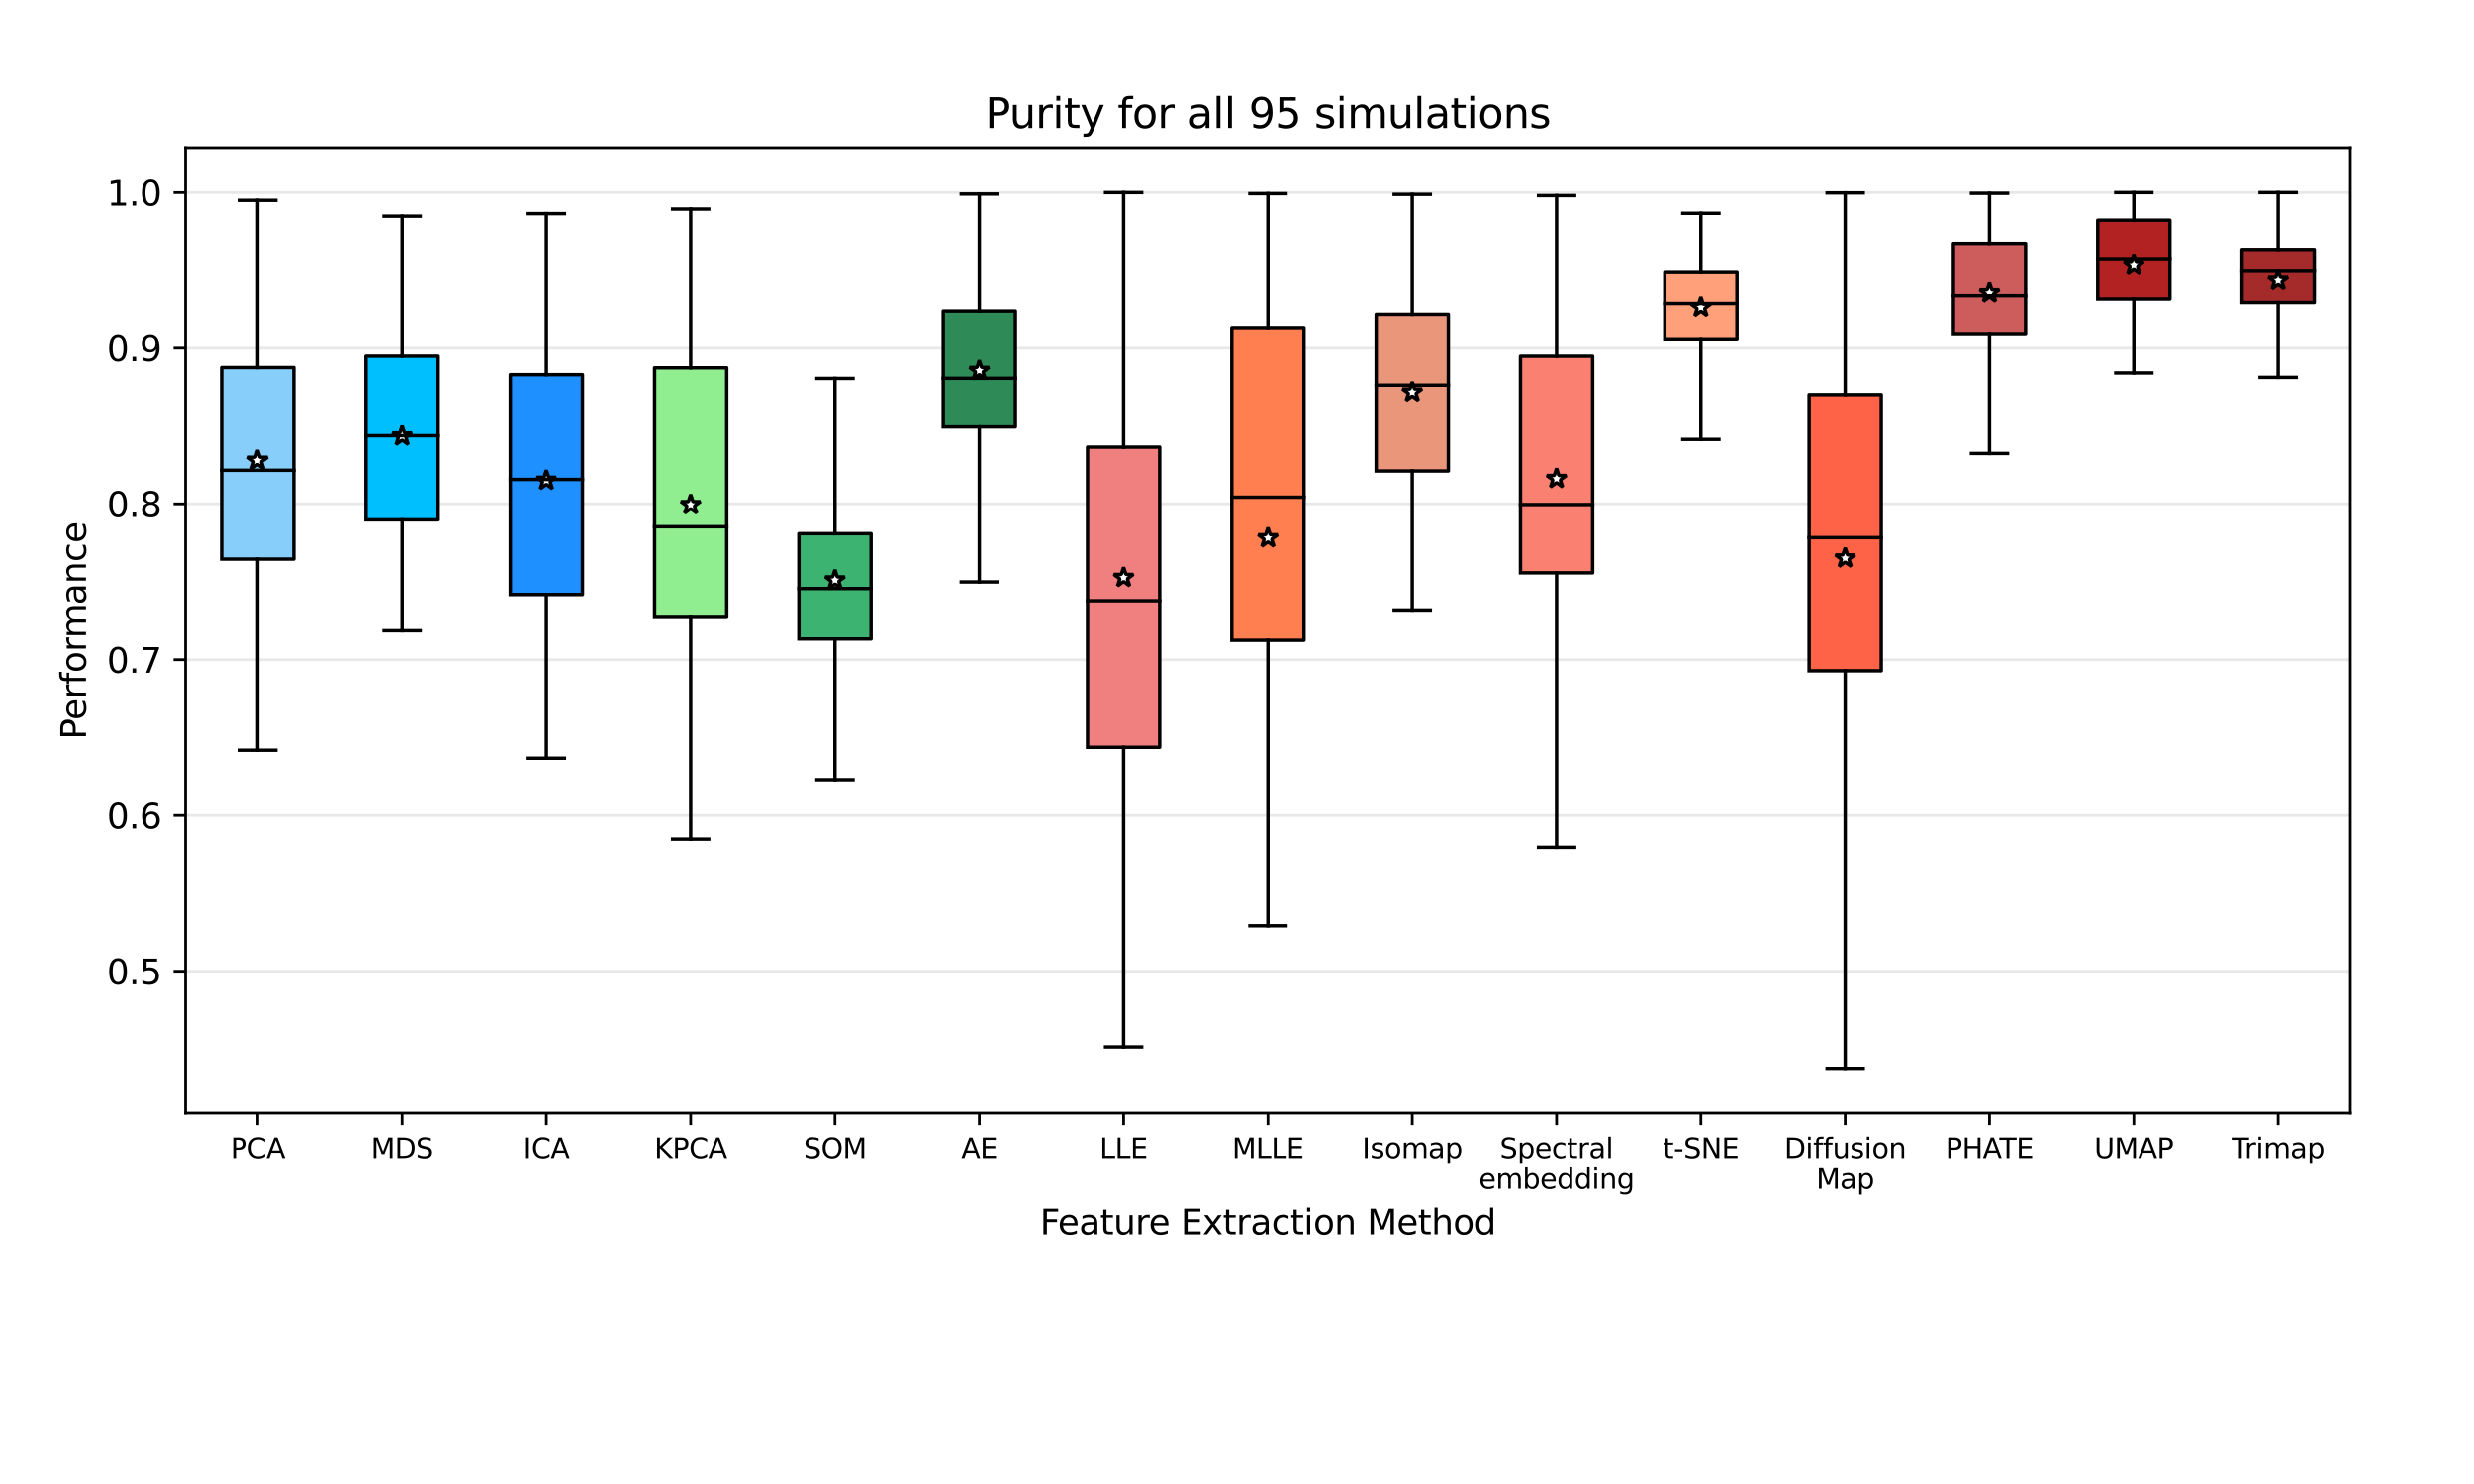 <?xml version="1.0" encoding="utf-8" standalone="no"?>
<!DOCTYPE svg PUBLIC "-//W3C//DTD SVG 1.1//EN"
  "http://www.w3.org/Graphics/SVG/1.1/DTD/svg11.dtd">
<svg xmlns:xlink="http://www.w3.org/1999/xlink" width="720pt" height="432pt" viewBox="0 0 720 432" xmlns="http://www.w3.org/2000/svg" version="1.1">
 <defs>
  <style type="text/css">*{stroke-linejoin: round; stroke-linecap: butt}</style>
 </defs>
 <g id="figure_1">
  <g id="patch_1">
   <path d="M 0 432 
L 720 432 
L 720 0 
L 0 0 
z
" style="fill: #ffffff"/>
  </g>
  <g id="axes_1">
   <g id="patch_2">
    <path d="M 54 324 
L 684 324 
L 684 43.2 
L 54 43.2 
z
" style="fill: #ffffff"/>
   </g>
   <g id="matplotlib.axis_1">
    <g id="xtick_1">
     <g id="line2d_1">
      <defs>
       <path id="m25cf97c98c" d="M 0 0 
L 0 3.5 
" style="stroke: #000000; stroke-width: 0.8"/>
      </defs>
      <g>
       <use xlink:href="#m25cf97c98c" x="75" y="324" style="stroke: #000000; stroke-width: 0.8"/>
      </g>
     </g>
     <g id="text_1">
      <!-- PCA -->
      <g transform="translate(67.059 337.079) scale(0.08 -0.08)">
       <defs>
        <path id="DejaVuSans-50" d="M 1259 4147 
L 1259 2394 
L 2053 2394 
Q 2494 2394 2734 2622 
Q 2975 2850 2975 3272 
Q 2975 3691 2734 3919 
Q 2494 4147 2053 4147 
L 1259 4147 
z
M 628 4666 
L 2053 4666 
Q 2838 4666 3239 4311 
Q 3641 3956 3641 3272 
Q 3641 2581 3239 2228 
Q 2838 1875 2053 1875 
L 1259 1875 
L 1259 0 
L 628 0 
L 628 4666 
z
" transform="scale(0.016)"/>
        <path id="DejaVuSans-43" d="M 4122 4306 
L 4122 3641 
Q 3803 3938 3442 4084 
Q 3081 4231 2675 4231 
Q 1875 4231 1450 3742 
Q 1025 3253 1025 2328 
Q 1025 1406 1450 917 
Q 1875 428 2675 428 
Q 3081 428 3442 575 
Q 3803 722 4122 1019 
L 4122 359 
Q 3791 134 3420 21 
Q 3050 -91 2638 -91 
Q 1578 -91 968 557 
Q 359 1206 359 2328 
Q 359 3453 968 4101 
Q 1578 4750 2638 4750 
Q 3056 4750 3426 4639 
Q 3797 4528 4122 4306 
z
" transform="scale(0.016)"/>
        <path id="DejaVuSans-41" d="M 2188 4044 
L 1331 1722 
L 3047 1722 
L 2188 4044 
z
M 1831 4666 
L 2547 4666 
L 4325 0 
L 3669 0 
L 3244 1197 
L 1141 1197 
L 716 0 
L 50 0 
L 1831 4666 
z
" transform="scale(0.016)"/>
       </defs>
       <use xlink:href="#DejaVuSans-50"/>
       <use xlink:href="#DejaVuSans-43" x="60.303"/>
       <use xlink:href="#DejaVuSans-41" x="130.127"/>
      </g>
     </g>
    </g>
    <g id="xtick_2">
     <g id="line2d_2">
      <g>
       <use xlink:href="#m25cf97c98c" x="117" y="324" style="stroke: #000000; stroke-width: 0.8"/>
      </g>
     </g>
     <g id="text_2">
      <!-- MDS -->
      <g transform="translate(107.929 337.079) scale(0.08 -0.08)">
       <defs>
        <path id="DejaVuSans-4d" d="M 628 4666 
L 1569 4666 
L 2759 1491 
L 3956 4666 
L 4897 4666 
L 4897 0 
L 4281 0 
L 4281 4097 
L 3078 897 
L 2444 897 
L 1241 4097 
L 1241 0 
L 628 0 
L 628 4666 
z
" transform="scale(0.016)"/>
        <path id="DejaVuSans-44" d="M 1259 4147 
L 1259 519 
L 2022 519 
Q 2988 519 3436 956 
Q 3884 1394 3884 2338 
Q 3884 3275 3436 3711 
Q 2988 4147 2022 4147 
L 1259 4147 
z
M 628 4666 
L 1925 4666 
Q 3281 4666 3915 4102 
Q 4550 3538 4550 2338 
Q 4550 1131 3912 565 
Q 3275 0 1925 0 
L 628 0 
L 628 4666 
z
" transform="scale(0.016)"/>
        <path id="DejaVuSans-53" d="M 3425 4513 
L 3425 3897 
Q 3066 4069 2747 4153 
Q 2428 4238 2131 4238 
Q 1616 4238 1336 4038 
Q 1056 3838 1056 3469 
Q 1056 3159 1242 3001 
Q 1428 2844 1947 2747 
L 2328 2669 
Q 3034 2534 3370 2195 
Q 3706 1856 3706 1288 
Q 3706 609 3251 259 
Q 2797 -91 1919 -91 
Q 1588 -91 1214 -16 
Q 841 59 441 206 
L 441 856 
Q 825 641 1194 531 
Q 1563 422 1919 422 
Q 2459 422 2753 634 
Q 3047 847 3047 1241 
Q 3047 1584 2836 1778 
Q 2625 1972 2144 2069 
L 1759 2144 
Q 1053 2284 737 2584 
Q 422 2884 422 3419 
Q 422 4038 858 4394 
Q 1294 4750 2059 4750 
Q 2388 4750 2728 4690 
Q 3069 4631 3425 4513 
z
" transform="scale(0.016)"/>
       </defs>
       <use xlink:href="#DejaVuSans-4d"/>
       <use xlink:href="#DejaVuSans-44" x="86.279"/>
       <use xlink:href="#DejaVuSans-53" x="163.281"/>
      </g>
     </g>
    </g>
    <g id="xtick_3">
     <g id="line2d_3">
      <g>
       <use xlink:href="#m25cf97c98c" x="159" y="324" style="stroke: #000000; stroke-width: 0.8"/>
      </g>
     </g>
     <g id="text_3">
      <!-- ICA -->
      <g transform="translate(152.291 337.079) scale(0.08 -0.08)">
       <defs>
        <path id="DejaVuSans-49" d="M 628 4666 
L 1259 4666 
L 1259 0 
L 628 0 
L 628 4666 
z
" transform="scale(0.016)"/>
       </defs>
       <use xlink:href="#DejaVuSans-49"/>
       <use xlink:href="#DejaVuSans-43" x="29.492"/>
       <use xlink:href="#DejaVuSans-41" x="99.316"/>
      </g>
     </g>
    </g>
    <g id="xtick_4">
     <g id="line2d_4">
      <g>
       <use xlink:href="#m25cf97c98c" x="201" y="324" style="stroke: #000000; stroke-width: 0.8"/>
      </g>
     </g>
     <g id="text_4">
      <!-- KPCA -->
      <g transform="translate(190.436 337.079) scale(0.08 -0.08)">
       <defs>
        <path id="DejaVuSans-4b" d="M 628 4666 
L 1259 4666 
L 1259 2694 
L 3353 4666 
L 4166 4666 
L 1850 2491 
L 4331 0 
L 3500 0 
L 1259 2247 
L 1259 0 
L 628 0 
L 628 4666 
z
" transform="scale(0.016)"/>
       </defs>
       <use xlink:href="#DejaVuSans-4b"/>
       <use xlink:href="#DejaVuSans-50" x="65.576"/>
       <use xlink:href="#DejaVuSans-43" x="125.879"/>
       <use xlink:href="#DejaVuSans-41" x="195.703"/>
      </g>
     </g>
    </g>
    <g id="xtick_5">
     <g id="line2d_5">
      <g>
       <use xlink:href="#m25cf97c98c" x="243" y="324" style="stroke: #000000; stroke-width: 0.8"/>
      </g>
     </g>
     <g id="text_5">
      <!-- SOM -->
      <g transform="translate(233.861 337.079) scale(0.08 -0.08)">
       <defs>
        <path id="DejaVuSans-4f" d="M 2522 4238 
Q 1834 4238 1429 3725 
Q 1025 3213 1025 2328 
Q 1025 1447 1429 934 
Q 1834 422 2522 422 
Q 3209 422 3611 934 
Q 4013 1447 4013 2328 
Q 4013 3213 3611 3725 
Q 3209 4238 2522 4238 
z
M 2522 4750 
Q 3503 4750 4090 4092 
Q 4678 3434 4678 2328 
Q 4678 1225 4090 567 
Q 3503 -91 2522 -91 
Q 1538 -91 948 565 
Q 359 1222 359 2328 
Q 359 3434 948 4092 
Q 1538 4750 2522 4750 
z
" transform="scale(0.016)"/>
       </defs>
       <use xlink:href="#DejaVuSans-53"/>
       <use xlink:href="#DejaVuSans-4f" x="63.477"/>
       <use xlink:href="#DejaVuSans-4d" x="142.188"/>
      </g>
     </g>
    </g>
    <g id="xtick_6">
     <g id="line2d_6">
      <g>
       <use xlink:href="#m25cf97c98c" x="285" y="324" style="stroke: #000000; stroke-width: 0.8"/>
      </g>
     </g>
     <g id="text_6">
      <!-- AE -->
      <g transform="translate(279.736 337.079) scale(0.08 -0.08)">
       <defs>
        <path id="DejaVuSans-45" d="M 628 4666 
L 3578 4666 
L 3578 4134 
L 1259 4134 
L 1259 2753 
L 3481 2753 
L 3481 2222 
L 1259 2222 
L 1259 531 
L 3634 531 
L 3634 0 
L 628 0 
L 628 4666 
z
" transform="scale(0.016)"/>
       </defs>
       <use xlink:href="#DejaVuSans-41"/>
       <use xlink:href="#DejaVuSans-45" x="68.408"/>
      </g>
     </g>
    </g>
    <g id="xtick_7">
     <g id="line2d_7">
      <g>
       <use xlink:href="#m25cf97c98c" x="327" y="324" style="stroke: #000000; stroke-width: 0.8"/>
      </g>
     </g>
     <g id="text_7">
      <!-- LLE -->
      <g transform="translate(320.015 337.079) scale(0.08 -0.08)">
       <defs>
        <path id="DejaVuSans-4c" d="M 628 4666 
L 1259 4666 
L 1259 531 
L 3531 531 
L 3531 0 
L 628 0 
L 628 4666 
z
" transform="scale(0.016)"/>
       </defs>
       <use xlink:href="#DejaVuSans-4c"/>
       <use xlink:href="#DejaVuSans-4c" x="55.713"/>
       <use xlink:href="#DejaVuSans-45" x="111.426"/>
      </g>
     </g>
    </g>
    <g id="xtick_8">
     <g id="line2d_8">
      <g>
       <use xlink:href="#m25cf97c98c" x="369" y="324" style="stroke: #000000; stroke-width: 0.8"/>
      </g>
     </g>
     <g id="text_8">
      <!-- MLLE -->
      <g transform="translate(358.564 337.079) scale(0.08 -0.08)">
       <use xlink:href="#DejaVuSans-4d"/>
       <use xlink:href="#DejaVuSans-4c" x="86.279"/>
       <use xlink:href="#DejaVuSans-4c" x="141.992"/>
       <use xlink:href="#DejaVuSans-45" x="197.705"/>
      </g>
     </g>
    </g>
    <g id="xtick_9">
     <g id="line2d_9">
      <g>
       <use xlink:href="#m25cf97c98c" x="411" y="324" style="stroke: #000000; stroke-width: 0.8"/>
      </g>
     </g>
     <g id="text_9">
      <!-- Isomap -->
      <g transform="translate(396.402 337.079) scale(0.08 -0.08)">
       <defs>
        <path id="DejaVuSans-73" d="M 2834 3397 
L 2834 2853 
Q 2591 2978 2328 3040 
Q 2066 3103 1784 3103 
Q 1356 3103 1142 2972 
Q 928 2841 928 2578 
Q 928 2378 1081 2264 
Q 1234 2150 1697 2047 
L 1894 2003 
Q 2506 1872 2764 1633 
Q 3022 1394 3022 966 
Q 3022 478 2636 193 
Q 2250 -91 1575 -91 
Q 1294 -91 989 -36 
Q 684 19 347 128 
L 347 722 
Q 666 556 975 473 
Q 1284 391 1588 391 
Q 1994 391 2212 530 
Q 2431 669 2431 922 
Q 2431 1156 2273 1281 
Q 2116 1406 1581 1522 
L 1381 1569 
Q 847 1681 609 1914 
Q 372 2147 372 2553 
Q 372 3047 722 3315 
Q 1072 3584 1716 3584 
Q 2034 3584 2315 3537 
Q 2597 3491 2834 3397 
z
" transform="scale(0.016)"/>
        <path id="DejaVuSans-6f" d="M 1959 3097 
Q 1497 3097 1228 2736 
Q 959 2375 959 1747 
Q 959 1119 1226 758 
Q 1494 397 1959 397 
Q 2419 397 2687 759 
Q 2956 1122 2956 1747 
Q 2956 2369 2687 2733 
Q 2419 3097 1959 3097 
z
M 1959 3584 
Q 2709 3584 3137 3096 
Q 3566 2609 3566 1747 
Q 3566 888 3137 398 
Q 2709 -91 1959 -91 
Q 1206 -91 779 398 
Q 353 888 353 1747 
Q 353 2609 779 3096 
Q 1206 3584 1959 3584 
z
" transform="scale(0.016)"/>
        <path id="DejaVuSans-6d" d="M 3328 2828 
Q 3544 3216 3844 3400 
Q 4144 3584 4550 3584 
Q 5097 3584 5394 3201 
Q 5691 2819 5691 2113 
L 5691 0 
L 5113 0 
L 5113 2094 
Q 5113 2597 4934 2840 
Q 4756 3084 4391 3084 
Q 3944 3084 3684 2787 
Q 3425 2491 3425 1978 
L 3425 0 
L 2847 0 
L 2847 2094 
Q 2847 2600 2669 2842 
Q 2491 3084 2119 3084 
Q 1678 3084 1418 2786 
Q 1159 2488 1159 1978 
L 1159 0 
L 581 0 
L 581 3500 
L 1159 3500 
L 1159 2956 
Q 1356 3278 1631 3431 
Q 1906 3584 2284 3584 
Q 2666 3584 2933 3390 
Q 3200 3197 3328 2828 
z
" transform="scale(0.016)"/>
        <path id="DejaVuSans-61" d="M 2194 1759 
Q 1497 1759 1228 1600 
Q 959 1441 959 1056 
Q 959 750 1161 570 
Q 1363 391 1709 391 
Q 2188 391 2477 730 
Q 2766 1069 2766 1631 
L 2766 1759 
L 2194 1759 
z
M 3341 1997 
L 3341 0 
L 2766 0 
L 2766 531 
Q 2569 213 2275 61 
Q 1981 -91 1556 -91 
Q 1019 -91 701 211 
Q 384 513 384 1019 
Q 384 1609 779 1909 
Q 1175 2209 1959 2209 
L 2766 2209 
L 2766 2266 
Q 2766 2663 2505 2880 
Q 2244 3097 1772 3097 
Q 1472 3097 1187 3025 
Q 903 2953 641 2809 
L 641 3341 
Q 956 3463 1253 3523 
Q 1550 3584 1831 3584 
Q 2591 3584 2966 3190 
Q 3341 2797 3341 1997 
z
" transform="scale(0.016)"/>
        <path id="DejaVuSans-70" d="M 1159 525 
L 1159 -1331 
L 581 -1331 
L 581 3500 
L 1159 3500 
L 1159 2969 
Q 1341 3281 1617 3432 
Q 1894 3584 2278 3584 
Q 2916 3584 3314 3078 
Q 3713 2572 3713 1747 
Q 3713 922 3314 415 
Q 2916 -91 2278 -91 
Q 1894 -91 1617 61 
Q 1341 213 1159 525 
z
M 3116 1747 
Q 3116 2381 2855 2742 
Q 2594 3103 2138 3103 
Q 1681 3103 1420 2742 
Q 1159 2381 1159 1747 
Q 1159 1113 1420 752 
Q 1681 391 2138 391 
Q 2594 391 2855 752 
Q 3116 1113 3116 1747 
z
" transform="scale(0.016)"/>
       </defs>
       <use xlink:href="#DejaVuSans-49"/>
       <use xlink:href="#DejaVuSans-73" x="29.492"/>
       <use xlink:href="#DejaVuSans-6f" x="81.592"/>
       <use xlink:href="#DejaVuSans-6d" x="142.773"/>
       <use xlink:href="#DejaVuSans-61" x="240.186"/>
       <use xlink:href="#DejaVuSans-70" x="301.465"/>
      </g>
     </g>
    </g>
    <g id="xtick_10">
     <g id="line2d_10">
      <g>
       <use xlink:href="#m25cf97c98c" x="453" y="324" style="stroke: #000000; stroke-width: 0.8"/>
      </g>
     </g>
     <g id="text_10">
      <!-- Spectral -->
      <g transform="translate(436.486 337.079) scale(0.08 -0.08)">
       <defs>
        <path id="DejaVuSans-65" d="M 3597 1894 
L 3597 1613 
L 953 1613 
Q 991 1019 1311 708 
Q 1631 397 2203 397 
Q 2534 397 2845 478 
Q 3156 559 3463 722 
L 3463 178 
Q 3153 47 2828 -22 
Q 2503 -91 2169 -91 
Q 1331 -91 842 396 
Q 353 884 353 1716 
Q 353 2575 817 3079 
Q 1281 3584 2069 3584 
Q 2775 3584 3186 3129 
Q 3597 2675 3597 1894 
z
M 3022 2063 
Q 3016 2534 2758 2815 
Q 2500 3097 2075 3097 
Q 1594 3097 1305 2825 
Q 1016 2553 972 2059 
L 3022 2063 
z
" transform="scale(0.016)"/>
        <path id="DejaVuSans-63" d="M 3122 3366 
L 3122 2828 
Q 2878 2963 2633 3030 
Q 2388 3097 2138 3097 
Q 1578 3097 1268 2742 
Q 959 2388 959 1747 
Q 959 1106 1268 751 
Q 1578 397 2138 397 
Q 2388 397 2633 464 
Q 2878 531 3122 666 
L 3122 134 
Q 2881 22 2623 -34 
Q 2366 -91 2075 -91 
Q 1284 -91 818 406 
Q 353 903 353 1747 
Q 353 2603 823 3093 
Q 1294 3584 2113 3584 
Q 2378 3584 2631 3529 
Q 2884 3475 3122 3366 
z
" transform="scale(0.016)"/>
        <path id="DejaVuSans-74" d="M 1172 4494 
L 1172 3500 
L 2356 3500 
L 2356 3053 
L 1172 3053 
L 1172 1153 
Q 1172 725 1289 603 
Q 1406 481 1766 481 
L 2356 481 
L 2356 0 
L 1766 0 
Q 1100 0 847 248 
Q 594 497 594 1153 
L 594 3053 
L 172 3053 
L 172 3500 
L 594 3500 
L 594 4494 
L 1172 4494 
z
" transform="scale(0.016)"/>
        <path id="DejaVuSans-72" d="M 2631 2963 
Q 2534 3019 2420 3045 
Q 2306 3072 2169 3072 
Q 1681 3072 1420 2755 
Q 1159 2438 1159 1844 
L 1159 0 
L 581 0 
L 581 3500 
L 1159 3500 
L 1159 2956 
Q 1341 3275 1631 3429 
Q 1922 3584 2338 3584 
Q 2397 3584 2469 3576 
Q 2541 3569 2628 3553 
L 2631 2963 
z
" transform="scale(0.016)"/>
        <path id="DejaVuSans-6c" d="M 603 4863 
L 1178 4863 
L 1178 0 
L 603 0 
L 603 4863 
z
" transform="scale(0.016)"/>
       </defs>
       <use xlink:href="#DejaVuSans-53"/>
       <use xlink:href="#DejaVuSans-70" x="63.477"/>
       <use xlink:href="#DejaVuSans-65" x="126.953"/>
       <use xlink:href="#DejaVuSans-63" x="188.477"/>
       <use xlink:href="#DejaVuSans-74" x="243.457"/>
       <use xlink:href="#DejaVuSans-72" x="282.666"/>
       <use xlink:href="#DejaVuSans-61" x="323.779"/>
       <use xlink:href="#DejaVuSans-6c" x="385.059"/>
      </g>
      <!-- embedding -->
      <g transform="translate(430.377 346.037) scale(0.08 -0.08)">
       <defs>
        <path id="DejaVuSans-62" d="M 3116 1747 
Q 3116 2381 2855 2742 
Q 2594 3103 2138 3103 
Q 1681 3103 1420 2742 
Q 1159 2381 1159 1747 
Q 1159 1113 1420 752 
Q 1681 391 2138 391 
Q 2594 391 2855 752 
Q 3116 1113 3116 1747 
z
M 1159 2969 
Q 1341 3281 1617 3432 
Q 1894 3584 2278 3584 
Q 2916 3584 3314 3078 
Q 3713 2572 3713 1747 
Q 3713 922 3314 415 
Q 2916 -91 2278 -91 
Q 1894 -91 1617 61 
Q 1341 213 1159 525 
L 1159 0 
L 581 0 
L 581 4863 
L 1159 4863 
L 1159 2969 
z
" transform="scale(0.016)"/>
        <path id="DejaVuSans-64" d="M 2906 2969 
L 2906 4863 
L 3481 4863 
L 3481 0 
L 2906 0 
L 2906 525 
Q 2725 213 2448 61 
Q 2172 -91 1784 -91 
Q 1150 -91 751 415 
Q 353 922 353 1747 
Q 353 2572 751 3078 
Q 1150 3584 1784 3584 
Q 2172 3584 2448 3432 
Q 2725 3281 2906 2969 
z
M 947 1747 
Q 947 1113 1208 752 
Q 1469 391 1925 391 
Q 2381 391 2643 752 
Q 2906 1113 2906 1747 
Q 2906 2381 2643 2742 
Q 2381 3103 1925 3103 
Q 1469 3103 1208 2742 
Q 947 2381 947 1747 
z
" transform="scale(0.016)"/>
        <path id="DejaVuSans-69" d="M 603 3500 
L 1178 3500 
L 1178 0 
L 603 0 
L 603 3500 
z
M 603 4863 
L 1178 4863 
L 1178 4134 
L 603 4134 
L 603 4863 
z
" transform="scale(0.016)"/>
        <path id="DejaVuSans-6e" d="M 3513 2113 
L 3513 0 
L 2938 0 
L 2938 2094 
Q 2938 2591 2744 2837 
Q 2550 3084 2163 3084 
Q 1697 3084 1428 2787 
Q 1159 2491 1159 1978 
L 1159 0 
L 581 0 
L 581 3500 
L 1159 3500 
L 1159 2956 
Q 1366 3272 1645 3428 
Q 1925 3584 2291 3584 
Q 2894 3584 3203 3211 
Q 3513 2838 3513 2113 
z
" transform="scale(0.016)"/>
        <path id="DejaVuSans-67" d="M 2906 1791 
Q 2906 2416 2648 2759 
Q 2391 3103 1925 3103 
Q 1463 3103 1205 2759 
Q 947 2416 947 1791 
Q 947 1169 1205 825 
Q 1463 481 1925 481 
Q 2391 481 2648 825 
Q 2906 1169 2906 1791 
z
M 3481 434 
Q 3481 -459 3084 -895 
Q 2688 -1331 1869 -1331 
Q 1566 -1331 1297 -1286 
Q 1028 -1241 775 -1147 
L 775 -588 
Q 1028 -725 1275 -790 
Q 1522 -856 1778 -856 
Q 2344 -856 2625 -561 
Q 2906 -266 2906 331 
L 2906 616 
Q 2728 306 2450 153 
Q 2172 0 1784 0 
Q 1141 0 747 490 
Q 353 981 353 1791 
Q 353 2603 747 3093 
Q 1141 3584 1784 3584 
Q 2172 3584 2450 3431 
Q 2728 3278 2906 2969 
L 2906 3500 
L 3481 3500 
L 3481 434 
z
" transform="scale(0.016)"/>
       </defs>
       <use xlink:href="#DejaVuSans-65"/>
       <use xlink:href="#DejaVuSans-6d" x="61.523"/>
       <use xlink:href="#DejaVuSans-62" x="158.936"/>
       <use xlink:href="#DejaVuSans-65" x="222.412"/>
       <use xlink:href="#DejaVuSans-64" x="283.936"/>
       <use xlink:href="#DejaVuSans-64" x="347.412"/>
       <use xlink:href="#DejaVuSans-69" x="410.889"/>
       <use xlink:href="#DejaVuSans-6e" x="438.672"/>
       <use xlink:href="#DejaVuSans-67" x="502.051"/>
      </g>
     </g>
    </g>
    <g id="xtick_11">
     <g id="line2d_11">
      <g>
       <use xlink:href="#m25cf97c98c" x="495" y="324" style="stroke: #000000; stroke-width: 0.8"/>
      </g>
     </g>
     <g id="text_11">
      <!-- t-SNE -->
      <g transform="translate(483.929 337.079) scale(0.08 -0.08)">
       <defs>
        <path id="DejaVuSans-2d" d="M 313 2009 
L 1997 2009 
L 1997 1497 
L 313 1497 
L 313 2009 
z
" transform="scale(0.016)"/>
        <path id="DejaVuSans-4e" d="M 628 4666 
L 1478 4666 
L 3547 763 
L 3547 4666 
L 4159 4666 
L 4159 0 
L 3309 0 
L 1241 3903 
L 1241 0 
L 628 0 
L 628 4666 
z
" transform="scale(0.016)"/>
       </defs>
       <use xlink:href="#DejaVuSans-74"/>
       <use xlink:href="#DejaVuSans-2d" x="39.209"/>
       <use xlink:href="#DejaVuSans-53" x="75.293"/>
       <use xlink:href="#DejaVuSans-4e" x="138.77"/>
       <use xlink:href="#DejaVuSans-45" x="213.574"/>
      </g>
     </g>
    </g>
    <g id="xtick_12">
     <g id="line2d_12">
      <g>
       <use xlink:href="#m25cf97c98c" x="537" y="324" style="stroke: #000000; stroke-width: 0.8"/>
      </g>
     </g>
     <g id="text_12">
      <!-- Diffusion -->
      <g transform="translate(519.28 337.079) scale(0.08 -0.08)">
       <defs>
        <path id="DejaVuSans-66" d="M 2375 4863 
L 2375 4384 
L 1825 4384 
Q 1516 4384 1395 4259 
Q 1275 4134 1275 3809 
L 1275 3500 
L 2222 3500 
L 2222 3053 
L 1275 3053 
L 1275 0 
L 697 0 
L 697 3053 
L 147 3053 
L 147 3500 
L 697 3500 
L 697 3744 
Q 697 4328 969 4595 
Q 1241 4863 1831 4863 
L 2375 4863 
z
" transform="scale(0.016)"/>
        <path id="DejaVuSans-75" d="M 544 1381 
L 544 3500 
L 1119 3500 
L 1119 1403 
Q 1119 906 1312 657 
Q 1506 409 1894 409 
Q 2359 409 2629 706 
Q 2900 1003 2900 1516 
L 2900 3500 
L 3475 3500 
L 3475 0 
L 2900 0 
L 2900 538 
Q 2691 219 2414 64 
Q 2138 -91 1772 -91 
Q 1169 -91 856 284 
Q 544 659 544 1381 
z
M 1991 3584 
L 1991 3584 
z
" transform="scale(0.016)"/>
       </defs>
       <use xlink:href="#DejaVuSans-44"/>
       <use xlink:href="#DejaVuSans-69" x="77.002"/>
       <use xlink:href="#DejaVuSans-66" x="104.785"/>
       <use xlink:href="#DejaVuSans-66" x="139.99"/>
       <use xlink:href="#DejaVuSans-75" x="175.195"/>
       <use xlink:href="#DejaVuSans-73" x="238.574"/>
       <use xlink:href="#DejaVuSans-69" x="290.674"/>
       <use xlink:href="#DejaVuSans-6f" x="318.457"/>
       <use xlink:href="#DejaVuSans-6e" x="379.639"/>
      </g>
      <!-- Map -->
      <g transform="translate(528.558 346.037) scale(0.08 -0.08)">
       <use xlink:href="#DejaVuSans-4d"/>
       <use xlink:href="#DejaVuSans-61" x="86.279"/>
       <use xlink:href="#DejaVuSans-70" x="147.559"/>
      </g>
     </g>
    </g>
    <g id="xtick_13">
     <g id="line2d_13">
      <g>
       <use xlink:href="#m25cf97c98c" x="579" y="324" style="stroke: #000000; stroke-width: 0.8"/>
      </g>
     </g>
     <g id="text_13">
      <!-- PHATE -->
      <g transform="translate(566.183 337.079) scale(0.08 -0.08)">
       <defs>
        <path id="DejaVuSans-48" d="M 628 4666 
L 1259 4666 
L 1259 2753 
L 3553 2753 
L 3553 4666 
L 4184 4666 
L 4184 0 
L 3553 0 
L 3553 2222 
L 1259 2222 
L 1259 0 
L 628 0 
L 628 4666 
z
" transform="scale(0.016)"/>
        <path id="DejaVuSans-54" d="M -19 4666 
L 3928 4666 
L 3928 4134 
L 2272 4134 
L 2272 0 
L 1638 0 
L 1638 4134 
L -19 4134 
L -19 4666 
z
" transform="scale(0.016)"/>
       </defs>
       <use xlink:href="#DejaVuSans-50"/>
       <use xlink:href="#DejaVuSans-48" x="60.303"/>
       <use xlink:href="#DejaVuSans-41" x="135.498"/>
       <use xlink:href="#DejaVuSans-54" x="196.156"/>
       <use xlink:href="#DejaVuSans-45" x="257.24"/>
      </g>
     </g>
    </g>
    <g id="xtick_14">
     <g id="line2d_14">
      <g>
       <use xlink:href="#m25cf97c98c" x="621" y="324" style="stroke: #000000; stroke-width: 0.8"/>
      </g>
     </g>
     <g id="text_14">
      <!-- UMAP -->
      <g transform="translate(609.473 337.079) scale(0.08 -0.08)">
       <defs>
        <path id="DejaVuSans-55" d="M 556 4666 
L 1191 4666 
L 1191 1831 
Q 1191 1081 1462 751 
Q 1734 422 2344 422 
Q 2950 422 3222 751 
Q 3494 1081 3494 1831 
L 3494 4666 
L 4128 4666 
L 4128 1753 
Q 4128 841 3676 375 
Q 3225 -91 2344 -91 
Q 1459 -91 1007 375 
Q 556 841 556 1753 
L 556 4666 
z
" transform="scale(0.016)"/>
       </defs>
       <use xlink:href="#DejaVuSans-55"/>
       <use xlink:href="#DejaVuSans-4d" x="73.193"/>
       <use xlink:href="#DejaVuSans-41" x="159.473"/>
       <use xlink:href="#DejaVuSans-50" x="227.881"/>
      </g>
     </g>
    </g>
    <g id="xtick_15">
     <g id="line2d_15">
      <g>
       <use xlink:href="#m25cf97c98c" x="663" y="324" style="stroke: #000000; stroke-width: 0.8"/>
      </g>
     </g>
     <g id="text_15">
      <!-- Trimap -->
      <g transform="translate(649.504 337.079) scale(0.08 -0.08)">
       <use xlink:href="#DejaVuSans-54"/>
       <use xlink:href="#DejaVuSans-72" x="46.334"/>
       <use xlink:href="#DejaVuSans-69" x="87.447"/>
       <use xlink:href="#DejaVuSans-6d" x="115.23"/>
       <use xlink:href="#DejaVuSans-61" x="212.643"/>
       <use xlink:href="#DejaVuSans-70" x="273.922"/>
      </g>
     </g>
    </g>
    <g id="text_16">
     <!-- Feature Extraction Method -->
     <g transform="translate(302.654 359.299) scale(0.1 -0.1)">
      <defs>
       <path id="DejaVuSans-46" d="M 628 4666 
L 3309 4666 
L 3309 4134 
L 1259 4134 
L 1259 2759 
L 3109 2759 
L 3109 2228 
L 1259 2228 
L 1259 0 
L 628 0 
L 628 4666 
z
" transform="scale(0.016)"/>
       <path id="DejaVuSans-20" transform="scale(0.016)"/>
       <path id="DejaVuSans-78" d="M 3513 3500 
L 2247 1797 
L 3578 0 
L 2900 0 
L 1881 1375 
L 863 0 
L 184 0 
L 1544 1831 
L 300 3500 
L 978 3500 
L 1906 2253 
L 2834 3500 
L 3513 3500 
z
" transform="scale(0.016)"/>
       <path id="DejaVuSans-68" d="M 3513 2113 
L 3513 0 
L 2938 0 
L 2938 2094 
Q 2938 2591 2744 2837 
Q 2550 3084 2163 3084 
Q 1697 3084 1428 2787 
Q 1159 2491 1159 1978 
L 1159 0 
L 581 0 
L 581 4863 
L 1159 4863 
L 1159 2956 
Q 1366 3272 1645 3428 
Q 1925 3584 2291 3584 
Q 2894 3584 3203 3211 
Q 3513 2838 3513 2113 
z
" transform="scale(0.016)"/>
      </defs>
      <use xlink:href="#DejaVuSans-46"/>
      <use xlink:href="#DejaVuSans-65" x="52.02"/>
      <use xlink:href="#DejaVuSans-61" x="113.543"/>
      <use xlink:href="#DejaVuSans-74" x="174.822"/>
      <use xlink:href="#DejaVuSans-75" x="214.031"/>
      <use xlink:href="#DejaVuSans-72" x="277.41"/>
      <use xlink:href="#DejaVuSans-65" x="316.273"/>
      <use xlink:href="#DejaVuSans-20" x="377.797"/>
      <use xlink:href="#DejaVuSans-45" x="409.584"/>
      <use xlink:href="#DejaVuSans-78" x="472.768"/>
      <use xlink:href="#DejaVuSans-74" x="531.947"/>
      <use xlink:href="#DejaVuSans-72" x="571.156"/>
      <use xlink:href="#DejaVuSans-61" x="612.27"/>
      <use xlink:href="#DejaVuSans-63" x="673.549"/>
      <use xlink:href="#DejaVuSans-74" x="728.529"/>
      <use xlink:href="#DejaVuSans-69" x="767.738"/>
      <use xlink:href="#DejaVuSans-6f" x="795.521"/>
      <use xlink:href="#DejaVuSans-6e" x="856.703"/>
      <use xlink:href="#DejaVuSans-20" x="920.082"/>
      <use xlink:href="#DejaVuSans-4d" x="951.869"/>
      <use xlink:href="#DejaVuSans-65" x="1038.148"/>
      <use xlink:href="#DejaVuSans-74" x="1099.672"/>
      <use xlink:href="#DejaVuSans-68" x="1138.881"/>
      <use xlink:href="#DejaVuSans-6f" x="1202.26"/>
      <use xlink:href="#DejaVuSans-64" x="1263.441"/>
     </g>
    </g>
   </g>
   <g id="matplotlib.axis_2">
    <g id="ytick_1">
     <g id="line2d_16">
      <path d="M 54 282.723 
L 684 282.723 
" clip-path="url(#paab103208f)" style="fill: none; stroke: #d3d3d3; stroke-opacity: 0.5; stroke-width: 0.8; stroke-linecap: square"/>
     </g>
     <g id="line2d_17">
      <defs>
       <path id="md7b229a8cc" d="M 0 0 
L -3.5 0 
" style="stroke: #000000; stroke-width: 0.8"/>
      </defs>
      <g>
       <use xlink:href="#md7b229a8cc" x="54" y="282.723" style="stroke: #000000; stroke-width: 0.8"/>
      </g>
     </g>
     <g id="text_17">
      <!-- 0.5 -->
      <g transform="translate(31.097 286.523) scale(0.1 -0.1)">
       <defs>
        <path id="DejaVuSans-30" d="M 2034 4250 
Q 1547 4250 1301 3770 
Q 1056 3291 1056 2328 
Q 1056 1369 1301 889 
Q 1547 409 2034 409 
Q 2525 409 2770 889 
Q 3016 1369 3016 2328 
Q 3016 3291 2770 3770 
Q 2525 4250 2034 4250 
z
M 2034 4750 
Q 2819 4750 3233 4129 
Q 3647 3509 3647 2328 
Q 3647 1150 3233 529 
Q 2819 -91 2034 -91 
Q 1250 -91 836 529 
Q 422 1150 422 2328 
Q 422 3509 836 4129 
Q 1250 4750 2034 4750 
z
" transform="scale(0.016)"/>
        <path id="DejaVuSans-2e" d="M 684 794 
L 1344 794 
L 1344 0 
L 684 0 
L 684 794 
z
" transform="scale(0.016)"/>
        <path id="DejaVuSans-35" d="M 691 4666 
L 3169 4666 
L 3169 4134 
L 1269 4134 
L 1269 2991 
Q 1406 3038 1543 3061 
Q 1681 3084 1819 3084 
Q 2600 3084 3056 2656 
Q 3513 2228 3513 1497 
Q 3513 744 3044 326 
Q 2575 -91 1722 -91 
Q 1428 -91 1123 -41 
Q 819 9 494 109 
L 494 744 
Q 775 591 1075 516 
Q 1375 441 1709 441 
Q 2250 441 2565 725 
Q 2881 1009 2881 1497 
Q 2881 1984 2565 2268 
Q 2250 2553 1709 2553 
Q 1456 2553 1204 2497 
Q 953 2441 691 2322 
L 691 4666 
z
" transform="scale(0.016)"/>
       </defs>
       <use xlink:href="#DejaVuSans-30"/>
       <use xlink:href="#DejaVuSans-2e" x="63.623"/>
       <use xlink:href="#DejaVuSans-35" x="95.41"/>
      </g>
     </g>
    </g>
    <g id="ytick_2">
     <g id="line2d_18">
      <path d="M 54 237.371 
L 684 237.371 
" clip-path="url(#paab103208f)" style="fill: none; stroke: #d3d3d3; stroke-opacity: 0.5; stroke-width: 0.8; stroke-linecap: square"/>
     </g>
     <g id="line2d_19">
      <g>
       <use xlink:href="#md7b229a8cc" x="54" y="237.371" style="stroke: #000000; stroke-width: 0.8"/>
      </g>
     </g>
     <g id="text_18">
      <!-- 0.6 -->
      <g transform="translate(31.097 241.171) scale(0.1 -0.1)">
       <defs>
        <path id="DejaVuSans-36" d="M 2113 2584 
Q 1688 2584 1439 2293 
Q 1191 2003 1191 1497 
Q 1191 994 1439 701 
Q 1688 409 2113 409 
Q 2538 409 2786 701 
Q 3034 994 3034 1497 
Q 3034 2003 2786 2293 
Q 2538 2584 2113 2584 
z
M 3366 4563 
L 3366 3988 
Q 3128 4100 2886 4159 
Q 2644 4219 2406 4219 
Q 1781 4219 1451 3797 
Q 1122 3375 1075 2522 
Q 1259 2794 1537 2939 
Q 1816 3084 2150 3084 
Q 2853 3084 3261 2657 
Q 3669 2231 3669 1497 
Q 3669 778 3244 343 
Q 2819 -91 2113 -91 
Q 1303 -91 875 529 
Q 447 1150 447 2328 
Q 447 3434 972 4092 
Q 1497 4750 2381 4750 
Q 2619 4750 2861 4703 
Q 3103 4656 3366 4563 
z
" transform="scale(0.016)"/>
       </defs>
       <use xlink:href="#DejaVuSans-30"/>
       <use xlink:href="#DejaVuSans-2e" x="63.623"/>
       <use xlink:href="#DejaVuSans-36" x="95.41"/>
      </g>
     </g>
    </g>
    <g id="ytick_3">
     <g id="line2d_20">
      <path d="M 54 192.019 
L 684 192.019 
" clip-path="url(#paab103208f)" style="fill: none; stroke: #d3d3d3; stroke-opacity: 0.5; stroke-width: 0.8; stroke-linecap: square"/>
     </g>
     <g id="line2d_21">
      <g>
       <use xlink:href="#md7b229a8cc" x="54" y="192.019" style="stroke: #000000; stroke-width: 0.8"/>
      </g>
     </g>
     <g id="text_19">
      <!-- 0.7 -->
      <g transform="translate(31.097 195.819) scale(0.1 -0.1)">
       <defs>
        <path id="DejaVuSans-37" d="M 525 4666 
L 3525 4666 
L 3525 4397 
L 1831 0 
L 1172 0 
L 2766 4134 
L 525 4134 
L 525 4666 
z
" transform="scale(0.016)"/>
       </defs>
       <use xlink:href="#DejaVuSans-30"/>
       <use xlink:href="#DejaVuSans-2e" x="63.623"/>
       <use xlink:href="#DejaVuSans-37" x="95.41"/>
      </g>
     </g>
    </g>
    <g id="ytick_4">
     <g id="line2d_22">
      <path d="M 54 146.667 
L 684 146.667 
" clip-path="url(#paab103208f)" style="fill: none; stroke: #d3d3d3; stroke-opacity: 0.5; stroke-width: 0.8; stroke-linecap: square"/>
     </g>
     <g id="line2d_23">
      <g>
       <use xlink:href="#md7b229a8cc" x="54" y="146.667" style="stroke: #000000; stroke-width: 0.8"/>
      </g>
     </g>
     <g id="text_20">
      <!-- 0.8 -->
      <g transform="translate(31.097 150.467) scale(0.1 -0.1)">
       <defs>
        <path id="DejaVuSans-38" d="M 2034 2216 
Q 1584 2216 1326 1975 
Q 1069 1734 1069 1313 
Q 1069 891 1326 650 
Q 1584 409 2034 409 
Q 2484 409 2743 651 
Q 3003 894 3003 1313 
Q 3003 1734 2745 1975 
Q 2488 2216 2034 2216 
z
M 1403 2484 
Q 997 2584 770 2862 
Q 544 3141 544 3541 
Q 544 4100 942 4425 
Q 1341 4750 2034 4750 
Q 2731 4750 3128 4425 
Q 3525 4100 3525 3541 
Q 3525 3141 3298 2862 
Q 3072 2584 2669 2484 
Q 3125 2378 3379 2068 
Q 3634 1759 3634 1313 
Q 3634 634 3220 271 
Q 2806 -91 2034 -91 
Q 1263 -91 848 271 
Q 434 634 434 1313 
Q 434 1759 690 2068 
Q 947 2378 1403 2484 
z
M 1172 3481 
Q 1172 3119 1398 2916 
Q 1625 2713 2034 2713 
Q 2441 2713 2670 2916 
Q 2900 3119 2900 3481 
Q 2900 3844 2670 4047 
Q 2441 4250 2034 4250 
Q 1625 4250 1398 4047 
Q 1172 3844 1172 3481 
z
" transform="scale(0.016)"/>
       </defs>
       <use xlink:href="#DejaVuSans-30"/>
       <use xlink:href="#DejaVuSans-2e" x="63.623"/>
       <use xlink:href="#DejaVuSans-38" x="95.41"/>
      </g>
     </g>
    </g>
    <g id="ytick_5">
     <g id="line2d_24">
      <path d="M 54 101.316 
L 684 101.316 
" clip-path="url(#paab103208f)" style="fill: none; stroke: #d3d3d3; stroke-opacity: 0.5; stroke-width: 0.8; stroke-linecap: square"/>
     </g>
     <g id="line2d_25">
      <g>
       <use xlink:href="#md7b229a8cc" x="54" y="101.316" style="stroke: #000000; stroke-width: 0.8"/>
      </g>
     </g>
     <g id="text_21">
      <!-- 0.9 -->
      <g transform="translate(31.097 105.115) scale(0.1 -0.1)">
       <defs>
        <path id="DejaVuSans-39" d="M 703 97 
L 703 672 
Q 941 559 1184 500 
Q 1428 441 1663 441 
Q 2288 441 2617 861 
Q 2947 1281 2994 2138 
Q 2813 1869 2534 1725 
Q 2256 1581 1919 1581 
Q 1219 1581 811 2004 
Q 403 2428 403 3163 
Q 403 3881 828 4315 
Q 1253 4750 1959 4750 
Q 2769 4750 3195 4129 
Q 3622 3509 3622 2328 
Q 3622 1225 3098 567 
Q 2575 -91 1691 -91 
Q 1453 -91 1209 -44 
Q 966 3 703 97 
z
M 1959 2075 
Q 2384 2075 2632 2365 
Q 2881 2656 2881 3163 
Q 2881 3666 2632 3958 
Q 2384 4250 1959 4250 
Q 1534 4250 1286 3958 
Q 1038 3666 1038 3163 
Q 1038 2656 1286 2365 
Q 1534 2075 1959 2075 
z
" transform="scale(0.016)"/>
       </defs>
       <use xlink:href="#DejaVuSans-30"/>
       <use xlink:href="#DejaVuSans-2e" x="63.623"/>
       <use xlink:href="#DejaVuSans-39" x="95.41"/>
      </g>
     </g>
    </g>
    <g id="ytick_6">
     <g id="line2d_26">
      <path d="M 54 55.964 
L 684 55.964 
" clip-path="url(#paab103208f)" style="fill: none; stroke: #d3d3d3; stroke-opacity: 0.5; stroke-width: 0.8; stroke-linecap: square"/>
     </g>
     <g id="line2d_27">
      <g>
       <use xlink:href="#md7b229a8cc" x="54" y="55.964" style="stroke: #000000; stroke-width: 0.8"/>
      </g>
     </g>
     <g id="text_22">
      <!-- 1.0 -->
      <g transform="translate(31.097 59.763) scale(0.1 -0.1)">
       <defs>
        <path id="DejaVuSans-31" d="M 794 531 
L 1825 531 
L 1825 4091 
L 703 3866 
L 703 4441 
L 1819 4666 
L 2450 4666 
L 2450 531 
L 3481 531 
L 3481 0 
L 794 0 
L 794 531 
z
" transform="scale(0.016)"/>
       </defs>
       <use xlink:href="#DejaVuSans-31"/>
       <use xlink:href="#DejaVuSans-2e" x="63.623"/>
       <use xlink:href="#DejaVuSans-30" x="95.41"/>
      </g>
     </g>
    </g>
    <g id="text_23">
     <!-- Performance -->
     <g transform="translate(25.017 215.282) rotate(-90) scale(0.1 -0.1)">
      <use xlink:href="#DejaVuSans-50"/>
      <use xlink:href="#DejaVuSans-65" x="56.678"/>
      <use xlink:href="#DejaVuSans-72" x="118.201"/>
      <use xlink:href="#DejaVuSans-66" x="159.314"/>
      <use xlink:href="#DejaVuSans-6f" x="194.52"/>
      <use xlink:href="#DejaVuSans-72" x="255.701"/>
      <use xlink:href="#DejaVuSans-6d" x="295.064"/>
      <use xlink:href="#DejaVuSans-61" x="392.477"/>
      <use xlink:href="#DejaVuSans-6e" x="453.756"/>
      <use xlink:href="#DejaVuSans-63" x="517.135"/>
      <use xlink:href="#DejaVuSans-65" x="572.115"/>
     </g>
    </g>
   </g>
   <g id="patch_3">
    <path d="M 64.5 162.719 
L 85.5 162.719 
L 85.5 106.975 
L 64.5 106.975 
z
" clip-path="url(#paab103208f)" style="fill: #87cefa"/>
   </g>
   <g id="patch_4">
    <path d="M 106.5 151.31 
L 127.5 151.31 
L 127.5 103.662 
L 106.5 103.662 
z
" clip-path="url(#paab103208f)" style="fill: #00bfff"/>
   </g>
   <g id="patch_5">
    <path d="M 148.5 173.021 
L 169.5 173.021 
L 169.5 109.057 
L 148.5 109.057 
z
" clip-path="url(#paab103208f)" style="fill: #1e90ff"/>
   </g>
   <g id="patch_6">
    <path d="M 190.5 179.691 
L 211.5 179.691 
L 211.5 107.057 
L 190.5 107.057 
z
" clip-path="url(#paab103208f)" style="fill: #90ee90"/>
   </g>
   <g id="patch_7">
    <path d="M 232.5 185.974 
L 253.5 185.974 
L 253.5 155.333 
L 232.5 155.333 
z
" clip-path="url(#paab103208f)" style="fill: #3cb371"/>
   </g>
   <g id="patch_8">
    <path d="M 274.5 124.299 
L 295.5 124.299 
L 295.5 90.474 
L 274.5 90.474 
z
" clip-path="url(#paab103208f)" style="fill: #2e8b57"/>
   </g>
   <g id="patch_9">
    <path d="M 316.5 217.511 
L 337.5 217.511 
L 337.5 130.176 
L 316.5 130.176 
z
" clip-path="url(#paab103208f)" style="fill: #f08080"/>
   </g>
   <g id="patch_10">
    <path d="M 358.5 186.347 
L 379.5 186.347 
L 379.5 95.599 
L 358.5 95.599 
z
" clip-path="url(#paab103208f)" style="fill: #ff7f50"/>
   </g>
   <g id="patch_11">
    <path d="M 400.5 137.099 
L 421.5 137.099 
L 421.5 91.422 
L 400.5 91.422 
z
" clip-path="url(#paab103208f)" style="fill: #e9967a"/>
   </g>
   <g id="patch_12">
    <path d="M 442.5 166.713 
L 463.5 166.713 
L 463.5 103.682 
L 442.5 103.682 
z
" clip-path="url(#paab103208f)" style="fill: #fa8072"/>
   </g>
   <g id="patch_13">
    <path d="M 484.5 98.853 
L 505.5 98.853 
L 505.5 79.229 
L 484.5 79.229 
z
" clip-path="url(#paab103208f)" style="fill: #ffa07a"/>
   </g>
   <g id="patch_14">
    <path d="M 526.5 195.247 
L 547.5 195.247 
L 547.5 114.871 
L 526.5 114.871 
z
" clip-path="url(#paab103208f)" style="fill: #ff6347"/>
   </g>
   <g id="patch_15">
    <path d="M 568.5 97.336 
L 589.5 97.336 
L 589.5 71.044 
L 568.5 71.044 
z
" clip-path="url(#paab103208f)" style="fill: #cd5c5c"/>
   </g>
   <g id="patch_16">
    <path d="M 610.5 86.976 
L 631.5 86.976 
L 631.5 64 
L 610.5 64 
z
" clip-path="url(#paab103208f)" style="fill: #b22222"/>
   </g>
   <g id="patch_17">
    <path d="M 652.5 87.996 
L 673.5 87.996 
L 673.5 72.8 
L 652.5 72.8 
z
" clip-path="url(#paab103208f)" style="fill: #a52a2a"/>
   </g>
   <g id="line2d_28">
    <path d="M 64.5 162.719 
L 85.5 162.719 
L 85.5 106.975 
L 64.5 106.975 
L 64.5 162.719 
" clip-path="url(#paab103208f)" style="fill: none; stroke: #000000; stroke-linecap: square"/>
   </g>
   <g id="line2d_29">
    <path d="M 75 162.719 
L 75 218.359 
" clip-path="url(#paab103208f)" style="fill: none; stroke: #000000; stroke-linecap: square"/>
   </g>
   <g id="line2d_30">
    <path d="M 75 106.975 
L 75 58.229 
" clip-path="url(#paab103208f)" style="fill: none; stroke: #000000; stroke-linecap: square"/>
   </g>
   <g id="line2d_31">
    <path d="M 69.75 218.359 
L 80.25 218.359 
" clip-path="url(#paab103208f)" style="fill: none; stroke: #000000; stroke-linecap: square"/>
   </g>
   <g id="line2d_32">
    <path d="M 69.75 58.229 
L 80.25 58.229 
" clip-path="url(#paab103208f)" style="fill: none; stroke: #000000; stroke-linecap: square"/>
   </g>
   <g id="line2d_33">
    <path d="M 106.5 151.31 
L 127.5 151.31 
L 127.5 103.662 
L 106.5 103.662 
L 106.5 151.31 
" clip-path="url(#paab103208f)" style="fill: none; stroke: #000000; stroke-linecap: square"/>
   </g>
   <g id="line2d_34">
    <path d="M 117 151.31 
L 117 183.574 
" clip-path="url(#paab103208f)" style="fill: none; stroke: #000000; stroke-linecap: square"/>
   </g>
   <g id="line2d_35">
    <path d="M 117 103.662 
L 117 62.827 
" clip-path="url(#paab103208f)" style="fill: none; stroke: #000000; stroke-linecap: square"/>
   </g>
   <g id="line2d_36">
    <path d="M 111.75 183.574 
L 122.25 183.574 
" clip-path="url(#paab103208f)" style="fill: none; stroke: #000000; stroke-linecap: square"/>
   </g>
   <g id="line2d_37">
    <path d="M 111.75 62.827 
L 122.25 62.827 
" clip-path="url(#paab103208f)" style="fill: none; stroke: #000000; stroke-linecap: square"/>
   </g>
   <g id="line2d_38">
    <path d="M 148.5 173.021 
L 169.5 173.021 
L 169.5 109.057 
L 148.5 109.057 
L 148.5 173.021 
" clip-path="url(#paab103208f)" style="fill: none; stroke: #000000; stroke-linecap: square"/>
   </g>
   <g id="line2d_39">
    <path d="M 159 173.021 
L 159 220.678 
" clip-path="url(#paab103208f)" style="fill: none; stroke: #000000; stroke-linecap: square"/>
   </g>
   <g id="line2d_40">
    <path d="M 159 109.057 
L 159 62.085 
" clip-path="url(#paab103208f)" style="fill: none; stroke: #000000; stroke-linecap: square"/>
   </g>
   <g id="line2d_41">
    <path d="M 153.75 220.678 
L 164.25 220.678 
" clip-path="url(#paab103208f)" style="fill: none; stroke: #000000; stroke-linecap: square"/>
   </g>
   <g id="line2d_42">
    <path d="M 153.75 62.085 
L 164.25 62.085 
" clip-path="url(#paab103208f)" style="fill: none; stroke: #000000; stroke-linecap: square"/>
   </g>
   <g id="line2d_43">
    <path d="M 190.5 179.691 
L 211.5 179.691 
L 211.5 107.057 
L 190.5 107.057 
L 190.5 179.691 
" clip-path="url(#paab103208f)" style="fill: none; stroke: #000000; stroke-linecap: square"/>
   </g>
   <g id="line2d_44">
    <path d="M 201 179.691 
L 201 244.267 
" clip-path="url(#paab103208f)" style="fill: none; stroke: #000000; stroke-linecap: square"/>
   </g>
   <g id="line2d_45">
    <path d="M 201 107.057 
L 201 60.769 
" clip-path="url(#paab103208f)" style="fill: none; stroke: #000000; stroke-linecap: square"/>
   </g>
   <g id="line2d_46">
    <path d="M 195.75 244.267 
L 206.25 244.267 
" clip-path="url(#paab103208f)" style="fill: none; stroke: #000000; stroke-linecap: square"/>
   </g>
   <g id="line2d_47">
    <path d="M 195.75 60.769 
L 206.25 60.769 
" clip-path="url(#paab103208f)" style="fill: none; stroke: #000000; stroke-linecap: square"/>
   </g>
   <g id="line2d_48">
    <path d="M 232.5 185.974 
L 253.5 185.974 
L 253.5 155.333 
L 232.5 155.333 
L 232.5 185.974 
" clip-path="url(#paab103208f)" style="fill: none; stroke: #000000; stroke-linecap: square"/>
   </g>
   <g id="line2d_49">
    <path d="M 243 185.974 
L 243 226.942 
" clip-path="url(#paab103208f)" style="fill: none; stroke: #000000; stroke-linecap: square"/>
   </g>
   <g id="line2d_50">
    <path d="M 243 155.333 
L 243 110.143 
" clip-path="url(#paab103208f)" style="fill: none; stroke: #000000; stroke-linecap: square"/>
   </g>
   <g id="line2d_51">
    <path d="M 237.75 226.942 
L 248.25 226.942 
" clip-path="url(#paab103208f)" style="fill: none; stroke: #000000; stroke-linecap: square"/>
   </g>
   <g id="line2d_52">
    <path d="M 237.75 110.143 
L 248.25 110.143 
" clip-path="url(#paab103208f)" style="fill: none; stroke: #000000; stroke-linecap: square"/>
   </g>
   <g id="line2d_53">
    <path d="M 274.5 124.299 
L 295.5 124.299 
L 295.5 90.474 
L 274.5 90.474 
L 274.5 124.299 
" clip-path="url(#paab103208f)" style="fill: none; stroke: #000000; stroke-linecap: square"/>
   </g>
   <g id="line2d_54">
    <path d="M 285 124.299 
L 285 169.366 
" clip-path="url(#paab103208f)" style="fill: none; stroke: #000000; stroke-linecap: square"/>
   </g>
   <g id="line2d_55">
    <path d="M 285 90.474 
L 285 56.399 
" clip-path="url(#paab103208f)" style="fill: none; stroke: #000000; stroke-linecap: square"/>
   </g>
   <g id="line2d_56">
    <path d="M 279.75 169.366 
L 290.25 169.366 
" clip-path="url(#paab103208f)" style="fill: none; stroke: #000000; stroke-linecap: square"/>
   </g>
   <g id="line2d_57">
    <path d="M 279.75 56.399 
L 290.25 56.399 
" clip-path="url(#paab103208f)" style="fill: none; stroke: #000000; stroke-linecap: square"/>
   </g>
   <g id="line2d_58">
    <path d="M 316.5 217.511 
L 337.5 217.511 
L 337.5 130.176 
L 316.5 130.176 
L 316.5 217.511 
" clip-path="url(#paab103208f)" style="fill: none; stroke: #000000; stroke-linecap: square"/>
   </g>
   <g id="line2d_59">
    <path d="M 327 217.511 
L 327 304.729 
" clip-path="url(#paab103208f)" style="fill: none; stroke: #000000; stroke-linecap: square"/>
   </g>
   <g id="line2d_60">
    <path d="M 327 130.176 
L 327 55.964 
" clip-path="url(#paab103208f)" style="fill: none; stroke: #000000; stroke-linecap: square"/>
   </g>
   <g id="line2d_61">
    <path d="M 321.75 304.729 
L 332.25 304.729 
" clip-path="url(#paab103208f)" style="fill: none; stroke: #000000; stroke-linecap: square"/>
   </g>
   <g id="line2d_62">
    <path d="M 321.75 55.964 
L 332.25 55.964 
" clip-path="url(#paab103208f)" style="fill: none; stroke: #000000; stroke-linecap: square"/>
   </g>
   <g id="line2d_63">
    <path d="M 358.5 186.347 
L 379.5 186.347 
L 379.5 95.599 
L 358.5 95.599 
L 358.5 186.347 
" clip-path="url(#paab103208f)" style="fill: none; stroke: #000000; stroke-linecap: square"/>
   </g>
   <g id="line2d_64">
    <path d="M 369 186.347 
L 369 269.513 
" clip-path="url(#paab103208f)" style="fill: none; stroke: #000000; stroke-linecap: square"/>
   </g>
   <g id="line2d_65">
    <path d="M 369 95.599 
L 369 56.267 
" clip-path="url(#paab103208f)" style="fill: none; stroke: #000000; stroke-linecap: square"/>
   </g>
   <g id="line2d_66">
    <path d="M 363.75 269.513 
L 374.25 269.513 
" clip-path="url(#paab103208f)" style="fill: none; stroke: #000000; stroke-linecap: square"/>
   </g>
   <g id="line2d_67">
    <path d="M 363.75 56.267 
L 374.25 56.267 
" clip-path="url(#paab103208f)" style="fill: none; stroke: #000000; stroke-linecap: square"/>
   </g>
   <g id="line2d_68">
    <path d="M 400.5 137.099 
L 421.5 137.099 
L 421.5 91.422 
L 400.5 91.422 
L 400.5 137.099 
" clip-path="url(#paab103208f)" style="fill: none; stroke: #000000; stroke-linecap: square"/>
   </g>
   <g id="line2d_69">
    <path d="M 411 137.099 
L 411 177.821 
" clip-path="url(#paab103208f)" style="fill: none; stroke: #000000; stroke-linecap: square"/>
   </g>
   <g id="line2d_70">
    <path d="M 411 91.422 
L 411 56.486 
" clip-path="url(#paab103208f)" style="fill: none; stroke: #000000; stroke-linecap: square"/>
   </g>
   <g id="line2d_71">
    <path d="M 405.75 177.821 
L 416.25 177.821 
" clip-path="url(#paab103208f)" style="fill: none; stroke: #000000; stroke-linecap: square"/>
   </g>
   <g id="line2d_72">
    <path d="M 405.75 56.486 
L 416.25 56.486 
" clip-path="url(#paab103208f)" style="fill: none; stroke: #000000; stroke-linecap: square"/>
   </g>
   <g id="line2d_73">
    <path d="M 442.5 166.713 
L 463.5 166.713 
L 463.5 103.682 
L 442.5 103.682 
L 442.5 166.713 
" clip-path="url(#paab103208f)" style="fill: none; stroke: #000000; stroke-linecap: square"/>
   </g>
   <g id="line2d_74">
    <path d="M 453 166.713 
L 453 246.645 
" clip-path="url(#paab103208f)" style="fill: none; stroke: #000000; stroke-linecap: square"/>
   </g>
   <g id="line2d_75">
    <path d="M 453 103.682 
L 453 56.856 
" clip-path="url(#paab103208f)" style="fill: none; stroke: #000000; stroke-linecap: square"/>
   </g>
   <g id="line2d_76">
    <path d="M 447.75 246.645 
L 458.25 246.645 
" clip-path="url(#paab103208f)" style="fill: none; stroke: #000000; stroke-linecap: square"/>
   </g>
   <g id="line2d_77">
    <path d="M 447.75 56.856 
L 458.25 56.856 
" clip-path="url(#paab103208f)" style="fill: none; stroke: #000000; stroke-linecap: square"/>
   </g>
   <g id="line2d_78">
    <path d="M 484.5 98.853 
L 505.5 98.853 
L 505.5 79.229 
L 484.5 79.229 
L 484.5 98.853 
" clip-path="url(#paab103208f)" style="fill: none; stroke: #000000; stroke-linecap: square"/>
   </g>
   <g id="line2d_79">
    <path d="M 495 98.853 
L 495 127.924 
" clip-path="url(#paab103208f)" style="fill: none; stroke: #000000; stroke-linecap: square"/>
   </g>
   <g id="line2d_80">
    <path d="M 495 79.229 
L 495 61.992 
" clip-path="url(#paab103208f)" style="fill: none; stroke: #000000; stroke-linecap: square"/>
   </g>
   <g id="line2d_81">
    <path d="M 489.75 127.924 
L 500.25 127.924 
" clip-path="url(#paab103208f)" style="fill: none; stroke: #000000; stroke-linecap: square"/>
   </g>
   <g id="line2d_82">
    <path d="M 489.75 61.992 
L 500.25 61.992 
" clip-path="url(#paab103208f)" style="fill: none; stroke: #000000; stroke-linecap: square"/>
   </g>
   <g id="line2d_83">
    <path d="M 526.5 195.247 
L 547.5 195.247 
L 547.5 114.871 
L 526.5 114.871 
L 526.5 195.247 
" clip-path="url(#paab103208f)" style="fill: none; stroke: #000000; stroke-linecap: square"/>
   </g>
   <g id="line2d_84">
    <path d="M 537 195.247 
L 537 311.236 
" clip-path="url(#paab103208f)" style="fill: none; stroke: #000000; stroke-linecap: square"/>
   </g>
   <g id="line2d_85">
    <path d="M 537 114.871 
L 537 56.056 
" clip-path="url(#paab103208f)" style="fill: none; stroke: #000000; stroke-linecap: square"/>
   </g>
   <g id="line2d_86">
    <path d="M 531.75 311.236 
L 542.25 311.236 
" clip-path="url(#paab103208f)" style="fill: none; stroke: #000000; stroke-linecap: square"/>
   </g>
   <g id="line2d_87">
    <path d="M 531.75 56.056 
L 542.25 56.056 
" clip-path="url(#paab103208f)" style="fill: none; stroke: #000000; stroke-linecap: square"/>
   </g>
   <g id="line2d_88">
    <path d="M 568.5 97.336 
L 589.5 97.336 
L 589.5 71.044 
L 568.5 71.044 
L 568.5 97.336 
" clip-path="url(#paab103208f)" style="fill: none; stroke: #000000; stroke-linecap: square"/>
   </g>
   <g id="line2d_89">
    <path d="M 579 97.336 
L 579 132.021 
" clip-path="url(#paab103208f)" style="fill: none; stroke: #000000; stroke-linecap: square"/>
   </g>
   <g id="line2d_90">
    <path d="M 579 71.044 
L 579 56.179 
" clip-path="url(#paab103208f)" style="fill: none; stroke: #000000; stroke-linecap: square"/>
   </g>
   <g id="line2d_91">
    <path d="M 573.75 132.021 
L 584.25 132.021 
" clip-path="url(#paab103208f)" style="fill: none; stroke: #000000; stroke-linecap: square"/>
   </g>
   <g id="line2d_92">
    <path d="M 573.75 56.179 
L 584.25 56.179 
" clip-path="url(#paab103208f)" style="fill: none; stroke: #000000; stroke-linecap: square"/>
   </g>
   <g id="line2d_93">
    <path d="M 610.5 86.976 
L 631.5 86.976 
L 631.5 64 
L 610.5 64 
L 610.5 86.976 
" clip-path="url(#paab103208f)" style="fill: none; stroke: #000000; stroke-linecap: square"/>
   </g>
   <g id="line2d_94">
    <path d="M 621 86.976 
L 621 108.553 
" clip-path="url(#paab103208f)" style="fill: none; stroke: #000000; stroke-linecap: square"/>
   </g>
   <g id="line2d_95">
    <path d="M 621 64 
L 621 55.964 
" clip-path="url(#paab103208f)" style="fill: none; stroke: #000000; stroke-linecap: square"/>
   </g>
   <g id="line2d_96">
    <path d="M 615.75 108.553 
L 626.25 108.553 
" clip-path="url(#paab103208f)" style="fill: none; stroke: #000000; stroke-linecap: square"/>
   </g>
   <g id="line2d_97">
    <path d="M 615.75 55.964 
L 626.25 55.964 
" clip-path="url(#paab103208f)" style="fill: none; stroke: #000000; stroke-linecap: square"/>
   </g>
   <g id="line2d_98">
    <path d="M 652.5 87.996 
L 673.5 87.996 
L 673.5 72.8 
L 652.5 72.8 
L 652.5 87.996 
" clip-path="url(#paab103208f)" style="fill: none; stroke: #000000; stroke-linecap: square"/>
   </g>
   <g id="line2d_99">
    <path d="M 663 87.996 
L 663 109.848 
" clip-path="url(#paab103208f)" style="fill: none; stroke: #000000; stroke-linecap: square"/>
   </g>
   <g id="line2d_100">
    <path d="M 663 72.8 
L 663 55.964 
" clip-path="url(#paab103208f)" style="fill: none; stroke: #000000; stroke-linecap: square"/>
   </g>
   <g id="line2d_101">
    <path d="M 657.75 109.848 
L 668.25 109.848 
" clip-path="url(#paab103208f)" style="fill: none; stroke: #000000; stroke-linecap: square"/>
   </g>
   <g id="line2d_102">
    <path d="M 657.75 55.964 
L 668.25 55.964 
" clip-path="url(#paab103208f)" style="fill: none; stroke: #000000; stroke-linecap: square"/>
   </g>
   <g id="line2d_103">
    <path d="M 75 134.047 
" clip-path="url(#paab103208f)" style="fill: none; stroke: #ffffff; stroke-width: 1.5; stroke-linecap: square"/>
    <defs>
     <path id="mf0f1cc1144" d="M 0 -3 
L -0.674 -0.927 
L -2.853 -0.927 
L -1.09 0.354 
L -1.763 2.427 
L -0 1.146 
L 1.763 2.427 
L 1.09 0.354 
L 2.853 -0.927 
L 0.674 -0.927 
z
" style="stroke: #000000; stroke-linejoin: bevel"/>
    </defs>
    <g clip-path="url(#paab103208f)">
     <use xlink:href="#mf0f1cc1144" x="75" y="134.047" style="fill: #ffffff; stroke: #000000; stroke-linejoin: bevel"/>
    </g>
   </g>
   <g id="line2d_104">
    <path d="M 117 126.969 
" clip-path="url(#paab103208f)" style="fill: none; stroke: #ffffff; stroke-width: 1.5; stroke-linecap: square"/>
    <g clip-path="url(#paab103208f)">
     <use xlink:href="#mf0f1cc1144" x="117" y="126.969" style="fill: #ffffff; stroke: #000000; stroke-linejoin: bevel"/>
    </g>
   </g>
   <g id="line2d_105">
    <path d="M 159 139.858 
" clip-path="url(#paab103208f)" style="fill: none; stroke: #ffffff; stroke-width: 1.5; stroke-linecap: square"/>
    <g clip-path="url(#paab103208f)">
     <use xlink:href="#mf0f1cc1144" x="159" y="139.858" style="fill: #ffffff; stroke: #000000; stroke-linejoin: bevel"/>
    </g>
   </g>
   <g id="line2d_106">
    <path d="M 201 146.937 
" clip-path="url(#paab103208f)" style="fill: none; stroke: #ffffff; stroke-width: 1.5; stroke-linecap: square"/>
    <g clip-path="url(#paab103208f)">
     <use xlink:href="#mf0f1cc1144" x="201" y="146.937" style="fill: #ffffff; stroke: #000000; stroke-linejoin: bevel"/>
    </g>
   </g>
   <g id="line2d_107">
    <path d="M 243 168.826 
" clip-path="url(#paab103208f)" style="fill: none; stroke: #ffffff; stroke-width: 1.5; stroke-linecap: square"/>
    <g clip-path="url(#paab103208f)">
     <use xlink:href="#mf0f1cc1144" x="243" y="168.826" style="fill: #ffffff; stroke: #000000; stroke-linejoin: bevel"/>
    </g>
   </g>
   <g id="line2d_108">
    <path d="M 285 107.87 
" clip-path="url(#paab103208f)" style="fill: none; stroke: #ffffff; stroke-width: 1.5; stroke-linecap: square"/>
    <g clip-path="url(#paab103208f)">
     <use xlink:href="#mf0f1cc1144" x="285" y="107.87" style="fill: #ffffff; stroke: #000000; stroke-linejoin: bevel"/>
    </g>
   </g>
   <g id="line2d_109">
    <path d="M 327 168.094 
" clip-path="url(#paab103208f)" style="fill: none; stroke: #ffffff; stroke-width: 1.5; stroke-linecap: square"/>
    <g clip-path="url(#paab103208f)">
     <use xlink:href="#mf0f1cc1144" x="327" y="168.094" style="fill: #ffffff; stroke: #000000; stroke-linejoin: bevel"/>
    </g>
   </g>
   <g id="line2d_110">
    <path d="M 369 156.569 
" clip-path="url(#paab103208f)" style="fill: none; stroke: #ffffff; stroke-width: 1.5; stroke-linecap: square"/>
    <g clip-path="url(#paab103208f)">
     <use xlink:href="#mf0f1cc1144" x="369" y="156.569" style="fill: #ffffff; stroke: #000000; stroke-linejoin: bevel"/>
    </g>
   </g>
   <g id="line2d_111">
    <path d="M 411 114.156 
" clip-path="url(#paab103208f)" style="fill: none; stroke: #ffffff; stroke-width: 1.5; stroke-linecap: square"/>
    <g clip-path="url(#paab103208f)">
     <use xlink:href="#mf0f1cc1144" x="411" y="114.156" style="fill: #ffffff; stroke: #000000; stroke-linejoin: bevel"/>
    </g>
   </g>
   <g id="line2d_112">
    <path d="M 453 139.348 
" clip-path="url(#paab103208f)" style="fill: none; stroke: #ffffff; stroke-width: 1.5; stroke-linecap: square"/>
    <g clip-path="url(#paab103208f)">
     <use xlink:href="#mf0f1cc1144" x="453" y="139.348" style="fill: #ffffff; stroke: #000000; stroke-linejoin: bevel"/>
    </g>
   </g>
   <g id="line2d_113">
    <path d="M 495 89.385 
" clip-path="url(#paab103208f)" style="fill: none; stroke: #ffffff; stroke-width: 1.5; stroke-linecap: square"/>
    <g clip-path="url(#paab103208f)">
     <use xlink:href="#mf0f1cc1144" x="495" y="89.385" style="fill: #ffffff; stroke: #000000; stroke-linejoin: bevel"/>
    </g>
   </g>
   <g id="line2d_114">
    <path d="M 537 162.433 
" clip-path="url(#paab103208f)" style="fill: none; stroke: #ffffff; stroke-width: 1.5; stroke-linecap: square"/>
    <g clip-path="url(#paab103208f)">
     <use xlink:href="#mf0f1cc1144" x="537" y="162.433" style="fill: #ffffff; stroke: #000000; stroke-linejoin: bevel"/>
    </g>
   </g>
   <g id="line2d_115">
    <path d="M 579 85.208 
" clip-path="url(#paab103208f)" style="fill: none; stroke: #ffffff; stroke-width: 1.5; stroke-linecap: square"/>
    <g clip-path="url(#paab103208f)">
     <use xlink:href="#mf0f1cc1144" x="579" y="85.208" style="fill: #ffffff; stroke: #000000; stroke-linejoin: bevel"/>
    </g>
   </g>
   <g id="line2d_116">
    <path d="M 621 77.221 
" clip-path="url(#paab103208f)" style="fill: none; stroke: #ffffff; stroke-width: 1.5; stroke-linecap: square"/>
    <g clip-path="url(#paab103208f)">
     <use xlink:href="#mf0f1cc1144" x="621" y="77.221" style="fill: #ffffff; stroke: #000000; stroke-linejoin: bevel"/>
    </g>
   </g>
   <g id="line2d_117">
    <path d="M 663 81.587 
" clip-path="url(#paab103208f)" style="fill: none; stroke: #ffffff; stroke-width: 1.5; stroke-linecap: square"/>
    <g clip-path="url(#paab103208f)">
     <use xlink:href="#mf0f1cc1144" x="663" y="81.587" style="fill: #ffffff; stroke: #000000; stroke-linejoin: bevel"/>
    </g>
   </g>
   <g id="line2d_118">
    <path d="M 64.5 136.895 
L 85.5 136.895 
" clip-path="url(#paab103208f)" style="fill: none; stroke: #000000; stroke-linecap: square"/>
   </g>
   <g id="line2d_119">
    <path d="M 106.5 126.846 
L 127.5 126.846 
" clip-path="url(#paab103208f)" style="fill: none; stroke: #000000; stroke-linecap: square"/>
   </g>
   <g id="line2d_120">
    <path d="M 148.5 139.557 
L 169.5 139.557 
" clip-path="url(#paab103208f)" style="fill: none; stroke: #000000; stroke-linecap: square"/>
   </g>
   <g id="line2d_121">
    <path d="M 190.5 153.309 
L 211.5 153.309 
" clip-path="url(#paab103208f)" style="fill: none; stroke: #000000; stroke-linecap: square"/>
   </g>
   <g id="line2d_122">
    <path d="M 232.5 171.275 
L 253.5 171.275 
" clip-path="url(#paab103208f)" style="fill: none; stroke: #000000; stroke-linecap: square"/>
   </g>
   <g id="line2d_123">
    <path d="M 274.5 110.12 
L 295.5 110.12 
" clip-path="url(#paab103208f)" style="fill: none; stroke: #000000; stroke-linecap: square"/>
   </g>
   <g id="line2d_124">
    <path d="M 316.5 174.828 
L 337.5 174.828 
" clip-path="url(#paab103208f)" style="fill: none; stroke: #000000; stroke-linecap: square"/>
   </g>
   <g id="line2d_125">
    <path d="M 358.5 144.729 
L 379.5 144.729 
" clip-path="url(#paab103208f)" style="fill: none; stroke: #000000; stroke-linecap: square"/>
   </g>
   <g id="line2d_126">
    <path d="M 400.5 112.115 
L 421.5 112.115 
" clip-path="url(#paab103208f)" style="fill: none; stroke: #000000; stroke-linecap: square"/>
   </g>
   <g id="line2d_127">
    <path d="M 442.5 146.856 
L 463.5 146.856 
" clip-path="url(#paab103208f)" style="fill: none; stroke: #000000; stroke-linecap: square"/>
   </g>
   <g id="line2d_128">
    <path d="M 484.5 88.278 
L 505.5 88.278 
" clip-path="url(#paab103208f)" style="fill: none; stroke: #000000; stroke-linecap: square"/>
   </g>
   <g id="line2d_129">
    <path d="M 526.5 156.472 
L 547.5 156.472 
" clip-path="url(#paab103208f)" style="fill: none; stroke: #000000; stroke-linecap: square"/>
   </g>
   <g id="line2d_130">
    <path d="M 568.5 86.011 
L 589.5 86.011 
" clip-path="url(#paab103208f)" style="fill: none; stroke: #000000; stroke-linecap: square"/>
   </g>
   <g id="line2d_131">
    <path d="M 610.5 75.474 
L 631.5 75.474 
" clip-path="url(#paab103208f)" style="fill: none; stroke: #000000; stroke-linecap: square"/>
   </g>
   <g id="line2d_132">
    <path d="M 652.5 78.883 
L 673.5 78.883 
" clip-path="url(#paab103208f)" style="fill: none; stroke: #000000; stroke-linecap: square"/>
   </g>
   <g id="patch_18">
    <path d="M 54 324 
L 54 43.2 
" style="fill: none; stroke: #000000; stroke-width: 0.8; stroke-linejoin: miter; stroke-linecap: square"/>
   </g>
   <g id="patch_19">
    <path d="M 684 324 
L 684 43.2 
" style="fill: none; stroke: #000000; stroke-width: 0.8; stroke-linejoin: miter; stroke-linecap: square"/>
   </g>
   <g id="patch_20">
    <path d="M 54 324 
L 684 324 
" style="fill: none; stroke: #000000; stroke-width: 0.8; stroke-linejoin: miter; stroke-linecap: square"/>
   </g>
   <g id="patch_21">
    <path d="M 54 43.2 
L 684 43.2 
" style="fill: none; stroke: #000000; stroke-width: 0.8; stroke-linejoin: miter; stroke-linecap: square"/>
   </g>
   <g id="text_24">
    <!-- Purity for all 95 simulations -->
    <g transform="translate(286.723 37.2) scale(0.12 -0.12)">
     <defs>
      <path id="DejaVuSans-79" d="M 2059 -325 
Q 1816 -950 1584 -1140 
Q 1353 -1331 966 -1331 
L 506 -1331 
L 506 -850 
L 844 -850 
Q 1081 -850 1212 -737 
Q 1344 -625 1503 -206 
L 1606 56 
L 191 3500 
L 800 3500 
L 1894 763 
L 2988 3500 
L 3597 3500 
L 2059 -325 
z
" transform="scale(0.016)"/>
     </defs>
     <use xlink:href="#DejaVuSans-50"/>
     <use xlink:href="#DejaVuSans-75" x="58.553"/>
     <use xlink:href="#DejaVuSans-72" x="121.932"/>
     <use xlink:href="#DejaVuSans-69" x="163.045"/>
     <use xlink:href="#DejaVuSans-74" x="190.828"/>
     <use xlink:href="#DejaVuSans-79" x="230.037"/>
     <use xlink:href="#DejaVuSans-20" x="289.217"/>
     <use xlink:href="#DejaVuSans-66" x="321.004"/>
     <use xlink:href="#DejaVuSans-6f" x="356.209"/>
     <use xlink:href="#DejaVuSans-72" x="417.391"/>
     <use xlink:href="#DejaVuSans-20" x="458.504"/>
     <use xlink:href="#DejaVuSans-61" x="490.291"/>
     <use xlink:href="#DejaVuSans-6c" x="551.57"/>
     <use xlink:href="#DejaVuSans-6c" x="579.354"/>
     <use xlink:href="#DejaVuSans-20" x="607.137"/>
     <use xlink:href="#DejaVuSans-39" x="638.924"/>
     <use xlink:href="#DejaVuSans-35" x="702.547"/>
     <use xlink:href="#DejaVuSans-20" x="766.17"/>
     <use xlink:href="#DejaVuSans-73" x="797.957"/>
     <use xlink:href="#DejaVuSans-69" x="850.057"/>
     <use xlink:href="#DejaVuSans-6d" x="877.84"/>
     <use xlink:href="#DejaVuSans-75" x="975.252"/>
     <use xlink:href="#DejaVuSans-6c" x="1038.631"/>
     <use xlink:href="#DejaVuSans-61" x="1066.414"/>
     <use xlink:href="#DejaVuSans-74" x="1127.693"/>
     <use xlink:href="#DejaVuSans-69" x="1166.902"/>
     <use xlink:href="#DejaVuSans-6f" x="1194.686"/>
     <use xlink:href="#DejaVuSans-6e" x="1255.867"/>
     <use xlink:href="#DejaVuSans-73" x="1319.246"/>
    </g>
   </g>
  </g>
 </g>
 <defs>
  <clipPath id="paab103208f">
   <rect x="54" y="43.2" width="630" height="280.8"/>
  </clipPath>
 </defs>
</svg>

